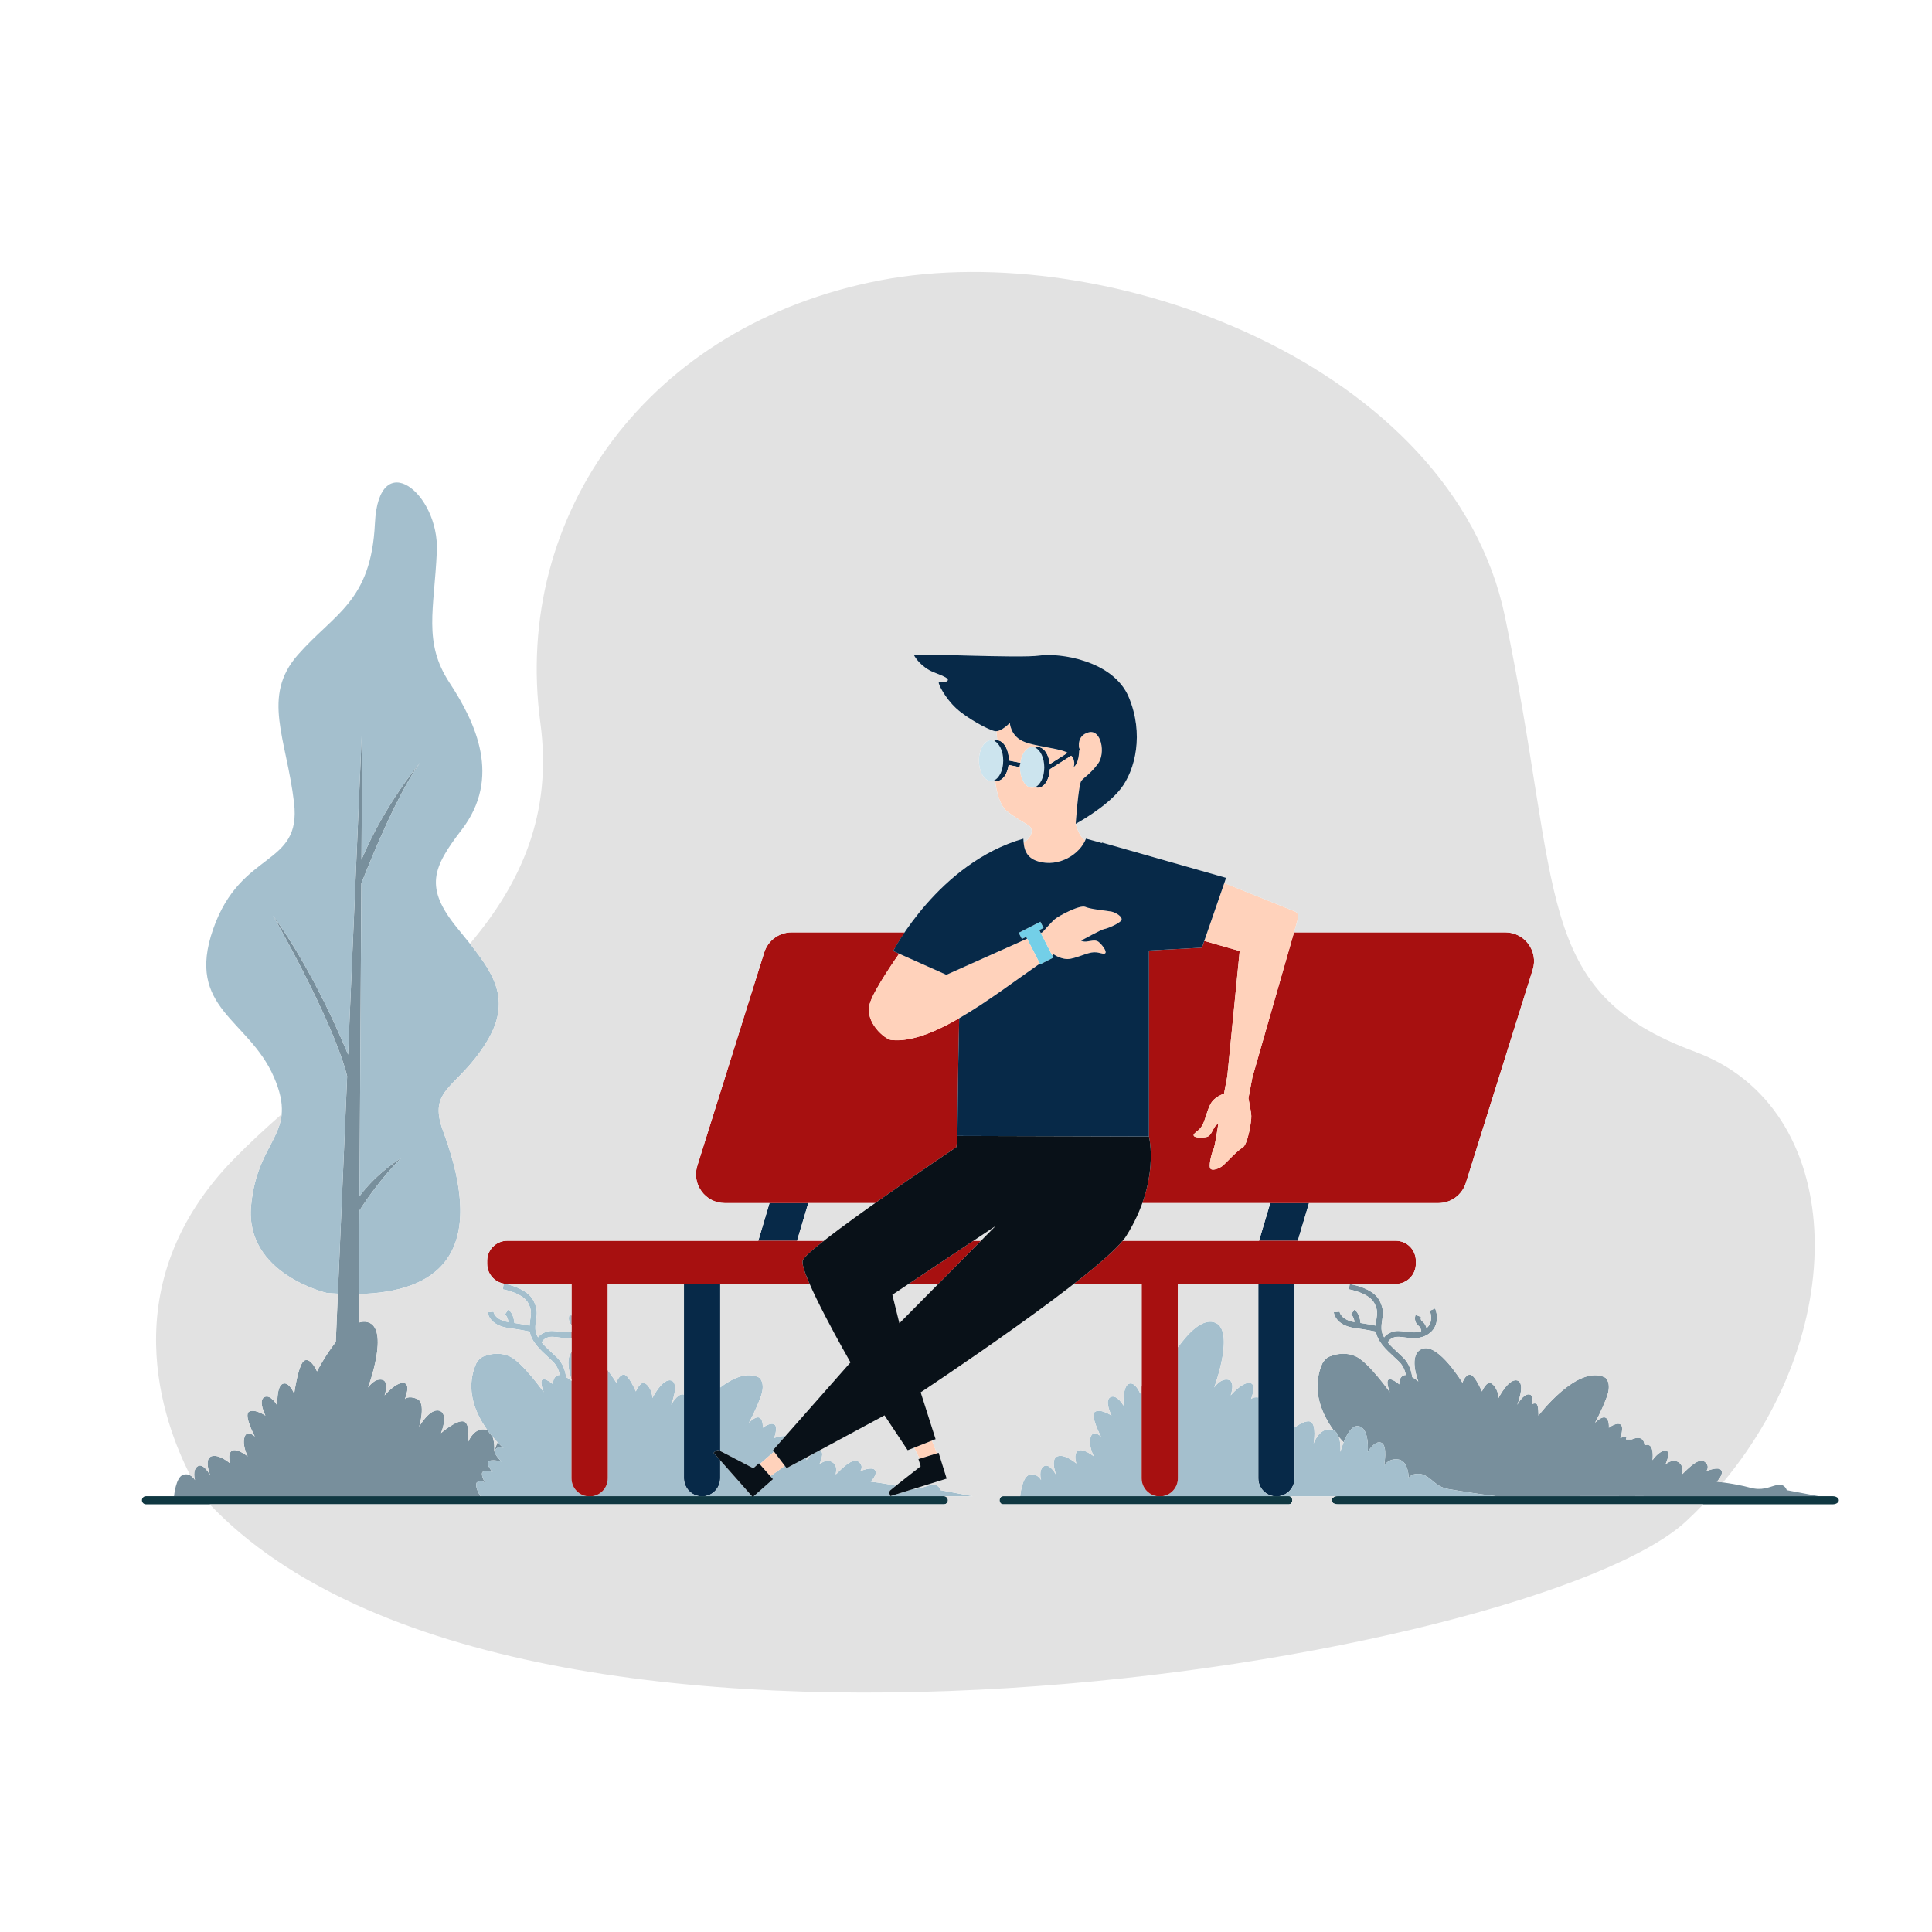 <svg width="288" height="288" viewBox="0 0 288 288" fill="none" xmlns="http://www.w3.org/2000/svg">
<path d="M71.643 223.066H25.943C25.943 223.066 26.183 220.184 27.316 219.84C28.448 219.497 29.066 220.63 29.066 220.63C29.066 220.63 28.619 219.12 29.477 218.571C30.335 218.022 31.33 219.909 31.33 219.909C31.33 219.909 30.369 217.507 31.502 217.095C32.634 216.684 34.316 218.159 34.316 218.159C34.316 218.159 33.835 216.752 34.556 216.272C35.276 215.791 36.923 217.095 36.923 217.095C36.923 217.095 36.065 215.483 36.443 214.248C36.82 213.012 37.986 214.145 37.986 214.145C37.986 214.145 36.271 210.919 37.129 210.439C37.986 209.958 39.565 211.022 39.565 211.022C39.565 211.022 38.433 208.792 39.393 208.277C40.354 207.762 41.349 209.546 41.349 209.546C41.349 209.546 41.178 206.699 42.139 206.287C43.099 205.875 43.854 207.762 43.854 207.762C43.854 207.762 44.472 203.164 45.432 202.787C46.393 202.409 47.251 204.434 47.251 204.434C47.251 204.434 48.438 202.099 50.055 200.051L51.748 160.425C49.63 152.033 40.694 136.483 40.694 136.483C46.87 144.915 51.41 156.027 51.885 157.21L54.004 107.601L53.884 128.16C57.392 119.803 62.669 113.629 62.669 113.629C59.414 118.032 55.53 127.454 53.864 131.692L53.593 178.305C56.327 174.674 59.781 172.648 59.781 172.648C57.094 175.335 54.945 178.339 53.58 180.452L53.508 192.892L53.483 197.161C53.928 197.013 54.371 196.977 54.8 197.091C58.162 197.983 54.868 206.836 54.868 206.836C54.868 206.836 55.761 205.463 56.927 205.669C58.093 205.875 57.331 208.003 57.331 208.003C57.331 208.003 58.986 206.047 60.153 206.15C61.319 206.253 60.359 208.552 60.359 208.552C60.359 208.552 60.873 207.968 62.212 208.552C63.55 209.135 62.486 212.669 62.486 212.669C62.486 212.669 64.064 209.856 65.505 210.302C66.947 210.748 65.745 213.63 65.745 213.63C65.745 213.63 68.147 211.537 69.177 211.914C70.206 212.292 69.691 215.174 69.691 215.174C69.691 215.174 70.48 212.875 72.23 213.081C72.4 213.101 72.544 213.155 72.677 213.225C72.936 213.582 73.194 213.907 73.441 214.2C73.793 215.18 73.671 216.444 73.671 216.444C73.671 216.444 73.848 215.779 74.161 215.003C74.688 215.557 75.054 215.866 75.054 215.866C75.054 215.866 74.273 215.503 73.838 216.085C73.402 216.666 74.782 217.883 74.782 217.883C74.782 217.883 73.22 217.429 72.82 217.883C72.421 218.337 73.438 219.445 73.438 219.445C73.075 219.281 72.257 219.063 71.93 219.445C71.603 219.826 72.294 221.007 72.294 221.007C71.567 220.535 71.058 221.007 71.058 221.007C70.731 221.734 71.643 223.066 71.643 223.066ZM71.643 223.066H97.107C97.107 223.066 97.079 223.063 97.04 223.057L71.643 223.066ZM271.145 223.041L266.35 222.133C266.35 222.133 266.059 221.079 264.861 221.37C263.662 221.66 262.718 222.278 260.756 221.733C258.795 221.188 255.925 220.861 255.925 220.861C255.925 220.861 257.015 219.772 256.579 219.154C256.143 218.536 254.363 219.299 254.363 219.299C254.363 219.299 255.017 218.536 254.036 217.846C253.055 217.156 250.839 219.771 250.73 219.771C250.622 219.771 251.166 218.536 250.186 217.955C249.205 217.374 248.261 218.318 248.261 218.318C248.261 218.318 249.241 216.248 248.261 216.248C247.28 216.248 246.336 217.664 246.336 217.664C246.336 217.664 246.59 215.848 245.863 215.448C245.649 215.33 245.396 215.363 245.147 215.465C245.147 215.465 245.172 213.729 243.24 214.572H242.377L242.503 214.114C241.976 214.199 241.541 214.359 241.541 214.359C241.541 214.359 242.158 212.652 241.541 212.325C240.923 211.997 239.828 212.833 239.828 212.833C239.828 212.833 239.942 211.671 239.361 211.344C238.78 211.017 237.763 212.093 237.763 212.093C237.763 212.093 238.671 210.508 239.506 208.292C240.342 206.077 239.288 205.35 239.288 205.35C235.183 203.279 229.335 211.017 229.335 211.017C229.335 211.017 229.371 209.455 229.044 209.273C228.717 209.092 228.354 209.346 228.354 209.346C228.354 209.346 228.79 207.929 227.919 207.857C227.047 207.784 226.175 209.418 226.175 209.418C226.175 209.418 227.483 206.149 226.175 205.786C224.867 205.423 223.378 208.401 223.378 208.401C223.378 207.202 222.506 206.04 221.961 206.149C221.417 206.259 220.908 207.421 220.908 207.421C220.908 207.421 219.855 204.914 219.128 204.914C218.402 204.914 218.002 206.113 218.002 206.113C218.002 206.113 214.478 200.301 212.117 201.028C209.756 201.754 211.428 205.931 211.428 205.931C211.428 205.931 211.018 205.566 210.516 205.285C210.416 204.476 210.103 203.276 209.153 202.35C208.913 202.117 208.662 201.883 208.408 201.648C207.881 201.16 207.346 200.663 206.909 200.151C206.94 199.984 207.09 199.623 207.798 199.367C208.227 199.212 208.785 199.285 209.432 199.369C210.444 199.501 211.705 199.666 212.901 198.886C214.55 197.809 214.299 195.903 213.936 195.045L213.133 195.385C213.162 195.455 213.8 197.006 212.655 197.982C212.565 197.64 212.384 197.254 212.019 196.976C211.696 196.729 211.806 196.388 211.831 196.323L211.428 196.16L211.026 195.99C210.88 196.336 210.789 197.133 211.49 197.668C211.747 197.865 211.832 198.202 211.859 198.436C211.101 198.706 210.313 198.605 209.546 198.505C208.818 198.409 208.13 198.319 207.502 198.547C206.902 198.763 206.546 199.062 206.335 199.355C206.106 198.962 205.96 198.558 205.942 198.139C205.918 197.572 205.986 197.134 206.05 196.711C206.176 195.889 206.296 195.112 205.639 193.851C204.643 191.938 201.346 191.439 201.208 191.415L201.075 192.194C201.105 192.199 204.069 192.725 204.866 194.254C205.391 195.261 205.306 195.814 205.189 196.579C205.143 196.883 205.094 197.219 205.076 197.608C204.64 197.516 203.915 197.378 202.807 197.213C202.704 195.791 201.983 195.271 201.897 195.214L201.408 195.936C201.427 195.95 201.808 196.24 201.919 197.08C199.872 196.737 199.699 195.582 199.693 195.532L198.825 195.617C198.833 195.697 199.035 197.565 201.96 197.971C203.713 198.214 204.675 198.409 205.105 198.507C205.329 199.979 206.591 201.151 207.816 202.286C208.065 202.516 208.311 202.745 208.545 202.973C209.161 203.573 209.446 204.341 209.578 204.968C209.461 204.964 209.351 204.98 209.249 205.022C208.45 205.349 208.595 206.366 208.595 206.366C208.595 206.366 207.36 205.313 206.961 205.676C206.561 206.039 207.179 207.528 207.179 207.528C207.179 207.528 203.946 202.951 202.021 202.152C200.096 201.353 198.388 202.152 198.388 202.152C197.626 202.297 197.122 203.242 197.122 203.242C195.368 207.183 197.096 210.864 198.809 213.222C199.18 213.417 199.422 213.778 199.573 214.197C199.831 214.504 200.075 214.774 200.292 215.001C200.766 213.826 201.556 212.391 202.548 212.598C204.195 212.941 203.886 216.441 203.886 216.441C203.886 216.441 204.916 214.657 205.911 215.069C206.906 215.48 206.322 218.465 206.322 218.465C206.322 218.465 207.043 217.299 208.518 217.573C209.994 217.848 209.994 220.352 209.994 220.352C209.994 220.352 210.268 219.632 211.538 219.701C212.807 219.769 213.631 220.97 214.557 221.485C215.484 222 215.964 221.965 217.988 222.308C219.85 222.624 222.721 222.997 223.171 223.054L235.533 223.05C235.533 223.04 235.534 223.028 235.535 223.017H241.36C241.343 223.027 241.325 223.039 241.308 223.049L243.761 223.048V223.017H245.01V223.048L271.145 223.041Z" fill="#788F9C"/>
<path d="M149.548 113.38C149.548 115.061 148.737 116.423 147.736 116.423C146.736 116.423 145.925 115.061 145.925 113.38C145.925 111.7 146.736 110.337 147.736 110.337C148.736 110.337 149.548 111.7 149.548 113.38ZM153.854 111.353C152.854 111.353 152.043 112.715 152.043 114.396C152.043 116.077 152.854 117.439 153.854 117.439C154.855 117.439 155.666 116.077 155.666 114.396C155.666 112.715 154.855 111.353 153.854 111.353Z" fill="#CCE4EE"/>
<path d="M150.395 113.367L152.108 113.716L151.977 114.359L150.354 114.029C150.177 115.398 149.453 116.424 148.585 116.424C148.438 116.424 148.297 116.392 148.16 116.336C148.956 116.015 149.547 114.815 149.547 113.38C149.547 111.945 148.956 110.745 148.16 110.424C148.297 110.369 148.438 110.337 148.585 110.337C149.582 110.337 150.391 111.692 150.395 113.367ZM161.042 111.796L160.69 111.241L156.488 113.902C156.347 112.457 155.603 111.352 154.702 111.352C154.556 111.352 154.414 111.385 154.278 111.439C155.073 111.761 155.666 112.96 155.666 114.395C155.666 115.83 155.074 117.03 154.278 117.351C154.414 117.407 154.556 117.439 154.702 117.439C155.648 117.439 156.423 116.221 156.505 114.669L161.042 111.796Z" fill="#072948"/>
<path d="M157.024 142.752L154.929 138.651L155.562 138.327L155.088 137.401L151.858 139.051L152.331 139.978L152.964 139.654L155.059 143.756L157.024 142.752Z" fill="#73CFE8"/>
<path d="M118.816 184.956H113.037L114.708 179.345H120.487L118.816 184.956ZM106.384 216.579C106.384 216.579 106.789 216.045 107.162 216.207C107.194 216.222 107.264 216.255 107.359 216.303V191.388H101.956V220.364C101.956 221.856 103.165 223.066 104.657 223.066C106.149 223.066 107.359 221.856 107.359 220.364V217.681L106.384 216.579ZM187.572 220.364C187.572 221.856 188.781 223.066 190.273 223.066C191.765 223.066 192.975 221.856 192.975 220.364V191.388H187.572V220.364ZM189.354 179.345L187.684 184.956H193.462L195.133 179.345H189.354Z" fill="#072948"/>
<path d="M66.06 168.63C72.929 187.133 65.035 192.631 53.508 192.893L53.581 180.453C54.946 178.339 57.095 175.335 59.782 172.648C59.782 172.648 56.327 174.674 53.593 178.306L53.865 131.693C55.531 127.454 59.415 118.032 62.669 113.629C62.669 113.629 57.393 119.804 53.885 128.161L54.005 107.602L51.886 157.211C51.411 156.028 46.87 144.916 40.694 136.483C40.694 136.483 49.63 152.033 51.748 160.426L50.363 192.845C49.823 192.818 49.28 192.785 48.731 192.74C48.731 192.74 36.488 189.915 37.429 179.743C38.371 169.572 44.587 169.195 40.82 160.53C37.052 151.866 27.635 150.359 31.778 138.493C35.922 126.626 44.964 129.263 43.833 119.657C42.703 110.05 38.936 103.834 44.398 97.619C49.861 91.403 55.323 89.708 55.888 78.029C56.453 66.351 65.495 73.509 65.118 82.173C64.741 90.838 63.046 95.735 67.001 101.763C70.957 107.79 74.773 115.927 68.826 123.685C64.493 129.336 63.234 132.277 68.132 138.304C73.029 144.332 76.796 148.476 72.464 155.445C68.132 162.414 63.674 162.203 66.06 168.63ZM85.195 220.364V205.845C85.044 205.721 84.739 205.483 84.386 205.285C84.286 204.477 83.973 203.276 83.023 202.35C82.784 202.117 82.532 201.884 82.278 201.649C81.751 201.16 81.216 200.664 80.78 200.152C80.81 199.983 80.961 199.622 81.668 199.367C82.098 199.212 82.656 199.285 83.302 199.369C83.873 199.444 84.522 199.529 85.195 199.449V198.568C84.605 198.658 84.004 198.582 83.415 198.505C82.688 198.41 82 198.32 81.372 198.547C80.772 198.764 80.416 199.062 80.204 199.355C79.976 198.963 79.83 198.559 79.812 198.14C79.788 197.573 79.856 197.135 79.92 196.711C80.046 195.889 80.165 195.112 79.509 193.852C78.596 192.099 75.767 191.466 75.191 191.353C75.157 191.348 75.124 191.344 75.091 191.338L74.945 192.194C74.975 192.199 77.939 192.724 78.736 194.254C79.261 195.261 79.176 195.814 79.059 196.579C79.013 196.883 78.964 197.219 78.946 197.608C78.51 197.516 77.785 197.379 76.677 197.213C76.573 195.79 75.853 195.271 75.767 195.214L75.278 195.936C75.297 195.949 75.678 196.24 75.789 197.08C73.742 196.737 73.569 195.582 73.563 195.531L72.695 195.617C72.703 195.696 72.905 197.565 75.83 197.971C77.583 198.214 78.545 198.409 78.975 198.506C79.198 199.98 80.46 201.151 81.686 202.286C81.934 202.516 82.18 202.744 82.414 202.973C83.03 203.573 83.316 204.341 83.447 204.968C83.331 204.964 83.22 204.98 83.118 205.022C82.319 205.349 82.465 206.366 82.465 206.366C82.465 206.366 81.23 205.313 80.83 205.675C80.43 206.039 81.048 207.528 81.048 207.528C81.048 207.528 77.815 202.951 75.89 202.152C73.965 201.353 72.257 202.152 72.257 202.152C71.495 202.297 70.991 203.241 70.991 203.241C68.017 209.925 75.055 215.864 75.055 215.864C75.055 215.864 74.274 215.501 73.838 216.083C73.402 216.664 74.782 217.88 74.782 217.88C74.782 217.88 73.221 217.426 72.821 217.88C72.421 218.335 73.438 219.443 73.438 219.443C73.075 219.279 72.258 219.061 71.931 219.443C71.604 219.824 72.294 221.004 72.294 221.004C71.567 220.532 71.059 221.004 71.059 221.004C70.732 221.731 71.644 223.063 71.644 223.063L87.789 223.058C86.347 223.003 85.195 221.819 85.195 220.364ZM112.295 218.87L113.133 218.129L113.251 218.263L115.392 216.396L115.226 216.176L117.088 214.066C116.308 214.029 115.411 214.359 115.411 214.359C115.411 214.359 116.028 212.652 115.411 212.325C114.794 211.998 113.699 212.833 113.699 212.833C113.699 212.833 113.812 211.671 113.231 211.344C112.65 211.017 111.633 212.094 111.633 212.094C111.633 212.094 112.541 210.509 113.377 208.293C114.212 206.077 113.158 205.35 113.158 205.35C111.347 204.436 109.196 205.433 107.359 206.832V216.302C108.342 216.794 112.295 218.87 112.295 218.87ZM85.195 196.117L84.896 195.992C84.763 196.307 84.678 196.997 85.195 197.522V196.117ZM85.195 201.546C84.288 202.64 84.926 204.863 85.195 205.649V201.546ZM107.359 217.682V220.364C107.359 221.781 106.268 222.941 104.88 223.055L112.112 223.052L107.359 217.682ZM187.572 220.364V208.319C186.802 208.2 186.488 208.552 186.488 208.552C186.488 208.552 187.449 206.253 186.282 206.15C185.116 206.046 183.461 208.002 183.461 208.002C183.461 208.002 184.223 205.875 183.057 205.669C181.89 205.463 180.998 206.836 180.998 206.836C180.998 206.836 184.292 197.983 180.929 197.091C179.127 196.613 177.089 198.756 175.585 200.848V220.364C175.585 221.856 174.376 223.065 172.884 223.065H190.273C188.781 223.066 187.572 221.856 187.572 220.364ZM217.987 222.311C215.963 221.968 215.482 222.002 214.556 221.488C213.629 220.973 212.806 219.772 211.536 219.703C210.267 219.635 209.993 220.355 209.993 220.355C209.993 220.355 209.993 217.85 208.517 217.576C207.041 217.301 206.321 218.468 206.321 218.468C206.321 218.468 206.904 215.483 205.909 215.071C204.914 214.659 203.885 216.443 203.885 216.443C203.885 216.443 204.194 212.944 202.547 212.601C200.9 212.258 199.802 216.443 199.802 216.443C199.802 216.443 200.11 213.287 198.36 213.081C196.611 212.875 195.821 215.174 195.821 215.174C195.821 215.174 196.336 212.292 195.307 211.914C194.736 211.705 193.746 212.254 192.975 212.785V220.364C192.975 221.856 191.765 223.065 190.273 223.065H223.237C223.237 223.065 220.012 222.654 217.987 222.311ZM101.955 220.364V207.894C101.906 207.876 101.851 207.862 101.789 207.857C100.917 207.785 100.045 209.419 100.045 209.419C100.045 209.419 101.353 206.15 100.045 205.787C98.738 205.423 97.248 208.402 97.248 208.402C97.248 207.203 96.377 206.041 95.832 206.15C95.287 206.259 94.779 207.421 94.779 207.421C94.779 207.421 93.725 204.915 92.999 204.915C92.272 204.915 91.873 206.114 91.873 206.114C91.873 206.114 91.362 205.271 90.599 204.268V220.364C90.599 221.819 89.448 223.002 88.007 223.06L104.437 223.055C103.048 222.942 101.955 221.782 101.955 220.364ZM138.731 221.37C137.899 221.572 137.189 221.93 136.175 221.949L132.724 223.021C132.724 223.021 132.404 222.432 132.705 222.159C132.781 222.09 133.108 221.827 133.554 221.473C131.763 221.087 129.795 220.862 129.795 220.862C129.795 220.862 130.885 219.772 130.449 219.154C130.013 218.537 128.233 219.299 128.233 219.299C128.233 219.299 128.887 218.537 127.906 217.846C126.926 217.156 124.71 219.772 124.601 219.772C124.492 219.772 125.037 218.536 124.056 217.955C123.075 217.374 122.131 218.319 122.131 218.319C122.131 218.319 123.112 216.248 122.131 216.248C122.115 216.248 122.1 216.251 122.084 216.252L120.832 216.927C120.456 217.291 120.206 217.664 120.206 217.664C120.206 217.664 120.23 217.493 120.242 217.245L117.257 218.854L117 218.515L114.829 220.046L113.693 218.762L115.226 220.493L112.335 223.051L145.016 223.04L140.221 222.132C140.221 222.133 139.93 221.079 138.731 221.37ZM170.182 220.364V206.544C170.054 207.245 169.984 207.763 169.984 207.763C169.984 207.763 169.23 205.875 168.269 206.287C167.308 206.699 167.48 209.546 167.48 209.546C167.48 209.546 166.484 207.762 165.524 208.277C164.563 208.792 165.695 211.022 165.695 211.022C165.695 211.022 164.117 209.958 163.259 210.438C162.402 210.919 164.117 214.144 164.117 214.144C164.117 214.144 162.951 213.012 162.573 214.247C162.196 215.483 163.054 217.096 163.054 217.096C163.054 217.096 161.407 215.792 160.686 216.272C159.966 216.753 160.446 218.16 160.446 218.16C160.446 218.16 158.765 216.684 157.632 217.096C156.5 217.508 157.46 219.909 157.46 219.909C157.46 219.909 156.465 218.022 155.607 218.571C154.75 219.12 155.196 220.63 155.196 220.63C155.196 220.63 154.578 219.498 153.446 219.841C152.314 220.184 152.073 223.066 152.073 223.066H172.884C171.392 223.066 170.182 221.856 170.182 220.364Z" fill="#A4BFCD"/>
<path d="M146.235 184.957L139.875 191.388H135.455L145.113 184.957H146.235ZM108.043 179.345H130.451C136.391 175.139 142.567 170.998 142.567 170.998L142.723 169.331C142.723 169.331 142.77 160.804 142.984 151.787C139.329 153.897 135.746 155.36 132.838 155.025C131.923 154.92 128.888 152.413 129.639 149.674C130.228 147.522 134.036 142.169 134.036 142.169L138.159 144.012L133.141 141.768C133.141 141.768 133.772 140.64 134.859 138.981H118.012C116.138 138.981 114.48 140.199 113.919 141.988L103.95 173.771C103.082 176.534 105.146 179.345 108.043 179.345ZM208.062 184.957H167.362C166.059 186.528 163.357 188.837 160.079 191.388H170.182V220.364C170.182 221.856 171.392 223.066 172.884 223.066C174.376 223.066 175.585 221.856 175.585 220.364V191.388H208.062C209.716 191.388 211.056 190.047 211.056 188.393V187.951C211.057 186.297 209.716 184.957 208.062 184.957ZM119.654 187.903C119.77 187.479 120.995 186.389 122.82 184.957H75.614C73.96 184.957 72.619 186.297 72.619 187.951V188.393C72.619 190.047 73.96 191.388 75.614 191.388H85.195V220.364C85.195 221.856 86.404 223.066 87.896 223.066C89.388 223.066 90.598 221.856 90.598 220.364V191.388H120.685C119.961 189.726 119.516 188.408 119.654 187.903ZM224.386 138.981H192.898L186.697 160.572L186.101 163.721C186.101 163.721 186.489 165.576 186.53 166.353C186.571 167.129 185.997 170.66 185.225 171.076C184.452 171.493 182.815 173.303 182.323 173.735C181.831 174.167 180.546 174.693 180.373 174.079C180.2 173.465 180.684 171.68 180.897 171.308C181.11 170.935 181.613 167.523 181.613 167.523C181.613 167.523 181.324 167.6 181.032 168.051C180.741 168.502 180.493 169.318 179.92 169.472C179.346 169.627 178.067 169.647 177.948 169.287C177.828 168.927 178.549 168.735 179.088 167.965C179.628 167.195 179.841 165.772 180.425 164.616C181.009 163.461 182.461 163.032 182.461 163.032L182.954 160.425L184.797 141.767L179.518 140.257L179.168 141.267L171.271 141.696V169.329V169.409C171.271 169.409 172.335 173.598 170.284 179.344H214.416C216.29 179.344 217.948 178.127 218.509 176.338L228.478 144.554C229.346 141.792 227.282 138.981 224.386 138.981Z" fill="#A71010"/>
<path d="M141.309 223.639C141.309 223.97 141.04 224.239 140.709 224.239H21.761C21.43 224.239 21.161 223.97 21.161 223.639C21.161 223.307 21.43 223.038 21.761 223.038H140.709C141.04 223.038 141.309 223.307 141.309 223.639ZM192.13 223.038H149.514C149.229 223.038 148.998 223.307 148.998 223.639C148.998 223.97 149.229 224.239 149.514 224.239H192.13C192.415 224.239 192.645 223.97 192.645 223.639C192.645 223.307 192.415 223.038 192.13 223.038ZM273.221 223.038H199.384C198.891 223.038 198.491 223.307 198.491 223.639C198.491 223.97 198.891 224.239 199.384 224.239H273.221C273.714 224.239 274.113 223.97 274.113 223.639C274.113 223.307 273.714 223.038 273.221 223.038Z" fill="#103842"/>
<path d="M153.105 139.931L155.002 143.644C148.5 148.136 139.104 155.746 132.837 155.025C131.922 154.919 128.888 152.412 129.638 149.673C130.228 147.521 134.036 142.168 134.036 142.168L141.071 145.313L153.105 139.931ZM165.67 135.887C165.028 135.758 162.597 135.554 161.797 135.192C160.997 134.83 157.842 136.514 157.249 137.017C156.655 137.52 155.415 138.953 155.415 138.953L155.152 139.085L156.85 142.41C156.924 142.362 157.001 142.311 157.074 142.265C157.074 142.265 158.296 143.161 159.569 142.924C160.842 142.688 162.103 141.995 163.042 141.957C163.982 141.92 164.571 142.376 164.785 142.063C164.999 141.75 164.207 140.745 163.737 140.383C163.268 140.02 162.468 140.318 161.932 140.359C161.397 140.401 161.161 140.218 161.161 140.218C161.161 140.218 164.179 138.549 164.604 138.493C165.03 138.436 166.742 137.739 167.125 137.23C167.51 136.72 166.312 136.017 165.67 135.887ZM155.666 114.396C155.666 114.298 155.663 114.2 155.657 114.105C155.663 114.201 155.666 114.298 155.666 114.396ZM150.395 113.367L152.09 113.712C152.275 112.361 152.994 111.353 153.854 111.353C154.001 111.353 154.143 111.385 154.279 111.441C154.279 111.441 154.278 111.44 154.278 111.44C154.414 111.385 154.556 111.353 154.702 111.353C155.603 111.353 156.347 112.458 156.488 113.903L159.151 112.217C157.803 111.479 154.154 111.293 152.422 110.466C150.616 109.604 150.534 107.757 150.534 107.757C150.534 107.757 149.418 108.94 148.524 108.997C148.572 109.439 148.624 109.887 148.662 110.344C149.624 110.412 150.392 111.736 150.395 113.367ZM149.995 120.829C151.115 121.781 152.383 122.445 153.279 123.005C154.123 123.532 153.931 124.729 152.592 125.623C152.712 126.835 153.14 127.928 154.754 128.41C157.74 129.301 160.771 127.479 161.775 125.276C160.805 124.679 160.351 122.81 160.351 122.81C160.351 122.81 160.756 116.938 161.194 116.391C161.632 115.843 162.453 115.46 163.657 113.873C164.861 112.285 164.15 108.672 162.288 109.165C160.427 109.658 160.865 111.519 160.865 111.519L161.041 111.797L160.861 111.911C160.798 113.935 160.058 114.325 160.058 114.325C160.058 114.325 160.399 113.422 159.7 112.646L156.505 114.67C156.423 116.222 155.647 117.44 154.702 117.44C154.556 117.44 154.414 117.408 154.277 117.352C154.141 117.408 154 117.44 153.853 117.44C152.853 117.44 152.042 116.078 152.042 114.397C152.042 114.233 152.051 114.074 152.066 113.917L151.977 114.36L150.353 114.03C150.176 115.399 149.452 116.425 148.584 116.425C148.506 116.425 148.43 116.415 148.354 116.397C148.544 118.41 149.248 120.194 149.995 120.829ZM113.251 218.263L114.829 220.046L117 218.515L115.392 216.396L113.251 218.263ZM192.954 135.835L182.504 131.634L179.519 140.259L184.798 141.769L182.955 160.426L182.462 163.033C182.462 163.033 181.01 163.462 180.426 164.618C179.841 165.774 179.629 167.196 179.089 167.966C178.55 168.736 177.829 168.929 177.949 169.288C178.068 169.649 179.347 169.628 179.921 169.474C180.494 169.319 180.742 168.504 181.033 168.052C181.325 167.601 181.613 167.525 181.613 167.525C181.613 167.525 181.111 170.937 180.898 171.309C180.685 171.682 180.201 173.466 180.374 174.08C180.547 174.694 181.832 174.168 182.324 173.736C182.817 173.304 184.453 171.494 185.226 171.078C185.998 170.661 186.572 167.131 186.531 166.354C186.491 165.578 186.102 163.722 186.102 163.722L186.698 160.573L193.504 136.874C193.629 136.436 193.386 135.977 192.954 135.835ZM136.258 215.805L137.08 217.451L137.186 217.418L139.677 216.644L138.921 214.75L136.258 215.805Z" fill="#FFD2BB"/>
<path d="M85.195 201.546C84.288 202.64 84.926 204.863 85.195 205.649V205.845C85.044 205.721 84.739 205.483 84.386 205.286C84.286 204.477 83.973 203.276 83.023 202.35C82.784 202.117 82.532 201.884 82.278 201.649C81.751 201.16 81.216 200.664 80.78 200.151C80.81 199.983 80.961 199.622 81.668 199.367C82.097 199.212 82.655 199.285 83.302 199.369C83.873 199.444 84.522 199.528 85.195 199.448V201.546ZM107.359 206.832C109.197 205.434 111.347 204.437 113.159 205.351C113.159 205.351 114.212 206.078 113.377 208.293C112.542 210.509 111.633 212.094 111.633 212.094C111.633 212.094 112.65 211.018 113.232 211.345C113.813 211.672 113.699 212.834 113.699 212.834C113.699 212.834 114.794 211.998 115.411 212.325C116.029 212.652 115.411 214.36 115.411 214.36C115.411 214.36 116.309 214.029 117.089 214.067L126.777 203.093C126.777 203.093 122.598 195.813 120.632 191.261C120.651 191.304 120.667 191.344 120.686 191.388H107.359V206.832H107.359ZM74.161 215.004C73.943 214.775 73.699 214.505 73.439 214.198C73.44 214.199 73.441 214.199 73.441 214.2C73.794 215.181 73.672 216.444 73.672 216.444C73.672 216.444 73.848 215.78 74.161 215.004ZM131.161 178.843C130.924 179.01 130.687 179.177 130.451 179.345H120.487L118.816 184.956H122.82C122.804 184.969 122.79 184.98 122.774 184.993C124.976 183.262 128.069 181.023 131.161 178.843ZM200.291 215.003C200.291 215.003 200.29 215.003 200.29 215.004C200.073 214.776 199.829 214.507 199.571 214.2C199.924 215.181 199.802 216.444 199.802 216.444C199.802 216.444 199.978 215.779 200.291 215.003ZM252.709 156.795C228.394 147.79 232.945 133.276 224.342 91.916C216.537 54.393 165.035 35.304 131.22 41.785C96.762 48.389 76.349 76.607 80.552 107.756C82.389 121.372 77.625 131.706 70.056 140.68C73.906 145.516 76.205 149.428 72.464 155.445C68.132 162.415 63.673 162.203 66.06 168.63C72.929 187.133 65.035 192.631 53.508 192.893L53.483 197.161C53.929 197.014 54.371 196.978 54.8 197.092C58.163 197.984 54.869 206.837 54.869 206.837C54.869 206.837 55.761 205.464 56.928 205.67C58.094 205.876 57.332 208.004 57.332 208.004C57.332 208.004 58.986 206.048 60.153 206.151C61.319 206.254 60.359 208.553 60.359 208.553C60.359 208.553 60.874 207.97 62.212 208.553C63.55 209.136 62.486 212.67 62.486 212.67C62.486 212.67 64.065 209.857 65.506 210.303C66.947 210.749 65.746 213.631 65.746 213.631C65.746 213.631 68.148 211.538 69.177 211.915C70.207 212.293 69.692 215.175 69.692 215.175C69.692 215.175 70.481 212.876 72.231 213.082C72.4 213.102 72.545 213.156 72.677 213.226C70.964 210.868 69.237 207.186 70.99 203.245C70.99 203.245 71.494 202.3 72.257 202.155C72.257 202.155 73.964 201.356 75.889 202.155C77.814 202.955 81.047 207.531 81.047 207.531C81.047 207.531 80.43 206.042 80.829 205.679C81.229 205.316 82.464 206.369 82.464 206.369C82.464 206.369 82.319 205.352 83.118 205.025C83.219 204.984 83.331 204.968 83.447 204.971C83.315 204.344 83.03 203.576 82.414 202.976C82.18 202.748 81.933 202.52 81.685 202.29C80.46 201.154 79.197 199.983 78.974 198.51C78.544 198.412 77.582 198.218 75.829 197.974C72.905 197.568 72.701 195.7 72.695 195.621L73.562 195.535C73.569 195.585 73.742 196.74 75.788 197.083C75.677 196.243 75.296 195.953 75.278 195.939L75.766 195.218C75.852 195.274 76.573 195.794 76.677 197.216C77.785 197.382 78.509 197.519 78.945 197.611C78.963 197.222 79.012 196.886 79.059 196.582C79.176 195.817 79.26 195.264 78.736 194.257C77.939 192.728 74.974 192.202 74.944 192.197L75.09 191.341C75.124 191.347 75.157 191.352 75.191 191.357C75.767 191.469 78.596 192.102 79.509 193.855C80.165 195.115 80.046 195.892 79.92 196.715C79.855 197.138 79.788 197.576 79.812 198.143C79.829 198.562 79.976 198.966 80.204 199.359C80.415 199.066 80.771 198.767 81.371 198.55C82 198.323 82.687 198.413 83.415 198.508C84.004 198.585 84.605 198.661 85.194 198.571V197.525C84.677 196.999 84.762 196.31 84.895 195.995L85.194 196.12V191.391H75.614C73.96 191.391 72.619 190.05 72.619 188.396V187.954C72.619 186.3 73.96 184.959 75.614 184.959H113.037L114.708 179.348H108.043C105.147 179.348 103.082 176.537 103.949 173.774L113.918 141.991C114.48 140.202 116.137 138.984 118.012 138.984H134.848C137.592 134.925 143.6 127.588 152.553 125.02C152.56 125.224 152.572 125.426 152.592 125.625C153.931 124.732 154.123 123.534 153.279 123.008C152.383 122.448 151.115 121.784 149.995 120.832C149.248 120.197 148.543 118.413 148.355 116.399C148.289 116.384 148.224 116.365 148.16 116.339C148.212 116.318 148.26 116.284 148.309 116.256C148.128 116.358 147.938 116.426 147.736 116.426C146.735 116.426 145.925 115.064 145.925 113.383C145.925 111.702 146.735 110.34 147.736 110.34C147.938 110.34 148.129 110.408 148.311 110.511C148.26 110.482 148.212 110.448 148.16 110.427C148.297 110.372 148.438 110.34 148.585 110.34C148.645 110.34 148.702 110.359 148.76 110.369C148.727 110.364 148.696 110.348 148.663 110.346C148.625 109.889 148.572 109.441 148.525 108.999C148.449 109.003 148.375 109.003 148.303 108.99C147.386 108.826 144.171 107.102 142.529 105.582C140.887 104.063 139.819 101.929 139.942 101.723C140.066 101.518 141.051 101.805 141.256 101.477C141.461 101.148 140.927 100.902 139.162 100.204C137.397 99.506 136.329 97.946 136.247 97.643C136.165 97.339 151.998 98.165 154.954 97.727C157.91 97.289 165.957 98.439 168.256 103.913C170.555 109.387 169.242 114.806 167.052 117.598C164.862 120.389 160.352 122.812 160.352 122.812C160.352 122.812 160.805 124.675 161.771 125.275C161.809 125.19 161.851 125.106 161.884 125.02C162.474 125.199 163.462 125.421 164.276 125.693L164.239 125.588L182.772 130.864L182.504 131.637L192.955 135.838C193.387 135.98 193.629 136.438 193.504 136.875L192.898 138.984H224.386C227.282 138.984 229.347 141.795 228.48 144.558L218.51 176.341C217.949 178.131 216.292 179.348 214.417 179.348H195.134L193.463 184.959H208.063C209.717 184.959 211.057 186.3 211.057 187.954V188.395C211.057 190.05 209.717 191.39 208.063 191.39H192.975V212.788C193.746 212.257 194.737 211.708 195.307 211.917C196.337 212.294 195.822 215.177 195.822 215.177C195.822 215.177 196.611 212.878 198.361 213.084C198.53 213.104 198.675 213.158 198.807 213.228C197.094 210.869 195.367 207.188 197.12 203.247C197.12 203.247 197.625 202.302 198.387 202.157C198.387 202.157 200.094 201.358 202.019 202.157C203.945 202.957 207.177 207.533 207.177 207.533C207.177 207.533 206.56 206.044 206.959 205.681C207.359 205.317 208.594 206.371 208.594 206.371C208.594 206.371 208.449 205.354 209.248 205.027C209.349 204.986 209.46 204.97 209.577 204.973C209.445 204.346 209.159 203.578 208.544 202.978C208.309 202.75 208.063 202.522 207.815 202.292C206.59 201.156 205.327 199.984 205.104 198.512C204.674 198.414 203.712 198.22 201.959 197.976C199.034 197.57 198.831 195.701 198.824 195.622L199.691 195.537C199.698 195.587 199.871 196.743 201.917 197.085C201.807 196.245 201.425 195.955 201.407 195.941L201.896 195.219C201.981 195.276 202.702 195.796 202.806 197.218C203.915 197.384 204.639 197.52 205.074 197.613C205.093 197.224 205.141 196.888 205.188 196.584C205.305 195.819 205.39 195.266 204.865 194.259C204.068 192.73 201.103 192.204 201.073 192.199L201.206 191.42C201.346 191.444 204.641 191.943 205.638 193.857C206.294 195.117 206.175 195.894 206.049 196.716C205.984 197.14 205.917 197.577 205.941 198.145C205.958 198.564 206.105 198.968 206.333 199.36C206.545 199.068 206.901 198.769 207.501 198.552C208.129 198.325 208.816 198.415 209.544 198.51C210.312 198.61 211.1 198.712 211.858 198.441C211.83 198.208 211.746 197.87 211.489 197.673C210.788 197.138 210.879 196.341 211.025 195.996L211.426 196.165L211.83 196.328C211.805 196.394 211.695 196.734 212.018 196.981C212.382 197.259 212.564 197.645 212.654 197.987C213.798 197.011 213.161 195.46 213.132 195.391L213.934 195.051C214.298 195.908 214.549 197.814 212.899 198.891C211.704 199.671 210.444 199.507 209.43 199.374C208.784 199.29 208.225 199.217 207.796 199.372C207.089 199.627 206.938 199.988 206.908 200.157C207.345 200.669 207.879 201.165 208.407 201.654C208.66 201.889 208.912 202.122 209.151 202.356C210.101 203.282 210.415 204.482 210.514 205.291C211.016 205.571 211.426 205.937 211.426 205.937C211.426 205.937 209.755 201.76 212.116 201.033C214.477 200.307 218.001 206.119 218.001 206.119C218.001 206.119 218.4 204.92 219.127 204.92C219.854 204.92 220.907 207.426 220.907 207.426C220.907 207.426 221.415 206.264 221.96 206.155C222.505 206.046 223.377 207.208 223.377 208.407C223.377 208.407 224.866 205.428 226.173 205.792C227.481 206.155 226.173 209.424 226.173 209.424C226.173 209.424 227.045 207.789 227.917 207.862C228.789 207.935 228.353 209.351 228.353 209.351C228.353 209.351 228.716 209.097 229.043 209.279C229.37 209.46 229.334 211.023 229.334 211.023C229.334 211.023 235.182 203.286 239.287 205.356C239.287 205.356 240.34 206.082 239.505 208.298C238.669 210.514 237.761 212.099 237.761 212.099C237.761 212.099 238.778 211.023 239.36 211.35C239.941 211.677 239.827 212.839 239.827 212.839C239.827 212.839 240.921 212.003 241.539 212.33C242.156 212.657 241.539 214.365 241.539 214.365C241.539 214.365 241.975 214.205 242.502 214.119L242.375 214.578H243.238C245.17 213.736 245.145 215.471 245.145 215.471C245.395 215.369 245.648 215.336 245.862 215.454C246.589 215.854 246.334 217.67 246.334 217.67C246.334 217.67 247.279 216.253 248.259 216.253C249.24 216.253 248.259 218.324 248.259 218.324C248.259 218.324 249.204 217.38 250.184 217.961C251.165 218.542 250.62 219.777 250.729 219.777C250.838 219.777 253.054 217.162 254.034 217.852C255.015 218.542 254.361 219.305 254.361 219.305C254.361 219.305 256.141 218.542 256.577 219.16C257.013 219.777 255.924 220.867 255.924 220.867C255.924 220.867 256.288 220.909 256.84 220.986C276.27 197.761 275.094 165.086 252.709 156.795ZM101.789 207.857C101.851 207.863 101.906 207.876 101.955 207.894V191.388H90.598V204.268C91.361 205.271 91.872 206.114 91.872 206.114C91.872 206.114 92.272 204.915 92.998 204.915C93.725 204.915 94.778 207.422 94.778 207.422C94.778 207.422 95.287 206.259 95.831 206.15C96.376 206.041 97.248 207.203 97.248 208.402C97.248 208.402 98.737 205.423 100.045 205.787C101.353 206.15 100.045 209.419 100.045 209.419C100.045 209.419 100.918 207.784 101.789 207.857ZM188.274 222.181C188.128 222.02 188.002 221.843 187.898 221.652C188.002 221.843 188.128 222.021 188.274 222.181ZM187.898 221.652C187.69 221.269 187.572 220.83 187.572 220.364V191.387H175.586V200.849C177.09 198.756 179.128 196.613 180.93 197.091C184.292 197.983 180.999 206.836 180.999 206.836C180.999 206.836 181.891 205.463 183.057 205.669C184.224 205.875 183.462 208.003 183.462 208.003C183.462 208.003 185.116 206.047 186.283 206.15C187.449 206.253 186.489 208.552 186.489 208.552C186.489 208.552 186.803 208.201 187.572 208.319V220.364C187.572 220.83 187.69 221.269 187.898 221.652ZM198.492 223.639C198.492 223.367 198.762 223.14 199.13 223.066H192.247C192.473 223.129 192.645 223.356 192.645 223.639C192.645 223.97 192.414 224.239 192.13 224.239H149.513C149.229 224.239 148.998 223.97 148.998 223.639C148.998 223.307 149.229 223.038 149.513 223.038H152.076C152.102 222.763 152.374 220.165 153.446 219.841C154.578 219.498 155.196 220.63 155.196 220.63C155.196 220.63 154.75 219.12 155.607 218.571C156.465 218.022 157.46 219.91 157.46 219.91C157.46 219.91 156.5 217.508 157.632 217.096C158.764 216.685 160.446 218.16 160.446 218.16C160.446 218.16 159.966 216.753 160.686 216.272C161.406 215.792 163.054 217.096 163.054 217.096C163.054 217.096 162.196 215.483 162.573 214.248C162.951 213.012 164.118 214.145 164.118 214.145C164.118 214.145 162.402 210.919 163.26 210.439C164.118 209.958 165.696 211.022 165.696 211.022C165.696 211.022 164.564 208.792 165.524 208.277C166.485 207.762 167.48 209.546 167.48 209.546C167.48 209.546 167.308 206.699 168.269 206.287C169.23 205.875 169.984 207.762 169.984 207.762C169.984 207.762 170.054 207.244 170.183 206.544V191.387H160.08C160.08 191.387 160.081 191.387 160.081 191.386C150.908 198.527 137.247 207.555 137.247 207.555L139.47 214.532L135.305 216.183L131.853 210.986L117.258 218.854L120.242 217.245C120.23 217.493 120.206 217.664 120.206 217.664C120.206 217.664 120.457 217.29 120.832 216.927L122.084 216.252C122.1 216.251 122.116 216.248 122.132 216.248C123.112 216.248 122.132 218.318 122.132 218.318C122.132 218.318 123.076 217.374 124.057 217.955C125.037 218.536 124.492 219.771 124.601 219.771C124.71 219.771 126.926 217.156 127.907 217.846C128.887 218.536 128.234 219.299 128.234 219.299C128.234 219.299 130.014 218.537 130.45 219.154C130.885 219.771 129.796 220.861 129.796 220.861C129.796 220.861 131.764 221.086 133.554 221.473C134.875 220.424 137.242 218.572 137.242 218.572L136.91 217.504L137.187 217.418L137.081 217.451L136.259 215.805L138.922 214.75L139.678 216.644L137.186 217.418L139.926 216.567L141.12 220.413L136.175 221.949C137.189 221.931 137.899 221.572 138.731 221.371C139.93 221.08 140.221 222.134 140.221 222.134L145.016 223.042L140.729 223.043C141.051 223.055 141.309 223.315 141.309 223.639C141.309 223.971 141.04 224.24 140.709 224.24H31.254C77.653 273.063 228.857 247.649 251.358 226.756C252.241 225.936 253.091 225.095 253.914 224.24H199.384C198.891 224.239 198.492 223.97 198.492 223.639ZM31.502 217.095C32.634 216.684 34.316 218.159 34.316 218.159C34.316 218.159 33.836 216.752 34.556 216.272C35.276 215.791 36.923 217.095 36.923 217.095C36.923 217.095 36.065 215.483 36.443 214.248C36.82 213.012 37.986 214.145 37.986 214.145C37.986 214.145 36.271 210.919 37.129 210.439C37.986 209.958 39.565 211.022 39.565 211.022C39.565 211.022 38.433 208.792 39.393 208.277C40.354 207.762 41.349 209.546 41.349 209.546C41.349 209.546 41.177 206.699 42.138 206.287C43.099 205.875 43.854 207.763 43.854 207.763C43.854 207.763 44.471 203.165 45.432 202.787C46.393 202.41 47.25 204.434 47.25 204.434C47.25 204.434 48.437 202.1 50.055 200.051L51.601 163.851L50.362 192.844C49.822 192.817 49.279 192.785 48.729 192.74C48.729 192.74 36.486 189.915 37.428 179.743C38.115 172.318 41.609 170.11 41.983 166.09C39.55 168.229 37.19 170.41 34.973 172.666C16.556 191.413 24.387 212.205 28.371 219.942C28.825 220.191 29.065 220.629 29.065 220.629C29.065 220.629 28.619 219.119 29.476 218.571C30.334 218.022 31.329 219.909 31.329 219.909C31.329 219.909 30.37 217.507 31.502 217.095ZM167.882 184.256C167.749 184.468 167.572 184.703 167.362 184.956H187.684L189.355 179.345H170.285V179.344C169.735 180.887 168.962 182.54 167.882 184.256ZM145.113 184.957H146.235L148.398 182.769L145.113 184.957ZM135.455 191.388L133.02 193.009L134.071 197.257L139.876 191.388H135.455Z" fill="#E2E2E2"/>
<path d="M171.272 169.41L142.723 169.331L142.567 170.998C142.567 170.998 120.169 186.016 119.654 187.903C119.139 189.791 126.777 203.092 126.777 203.092L115.226 216.177L117.257 218.854L131.852 210.987L135.304 216.184L139.469 214.533L137.246 207.555C137.246 207.555 164.589 189.487 167.882 184.256C172.988 176.146 171.272 169.41 171.272 169.41ZM134.071 197.257L133.02 193.009L148.398 182.769L134.071 197.257ZM113.324 218.345L115.226 220.494L112.21 223.163L106.383 216.58C106.383 216.58 106.789 216.045 107.161 216.207C107.534 216.37 112.294 218.87 112.294 218.87L113.132 218.129L113.324 218.345ZM139.925 216.567L141.12 220.413L132.724 223.021C132.724 223.021 132.403 222.432 132.704 222.159C133.005 221.886 137.24 218.572 137.24 218.572L136.908 217.504L137.185 217.418L139.925 216.567Z" fill="#091118"/>
<path d="M164.239 125.585L164.276 125.69C163.462 125.418 162.474 125.196 161.884 125.017C161.008 127.334 157.856 129.335 154.755 128.409C152.875 127.849 152.603 126.458 152.553 125.017C139.92 128.641 133.141 141.768 133.141 141.768L138.159 144.011L141.071 145.313L153.106 139.931L153.977 141.637L152.964 139.654L152.332 139.978L151.858 139.051L155.089 137.4L155.562 138.327L154.93 138.65L157.025 142.752L155.06 143.756L155.003 143.644C151.518 146.051 147.203 149.352 142.984 151.788C142.77 160.804 142.723 169.33 142.723 169.33L171.272 169.41V141.697L179.17 141.268L182.772 130.861L164.239 125.585ZM167.126 137.23C166.742 137.739 165.03 138.436 164.605 138.493C164.18 138.549 161.161 140.218 161.161 140.218C161.161 140.218 161.397 140.401 161.933 140.359C162.468 140.318 163.268 140.02 163.738 140.383C164.208 140.745 165 141.75 164.786 142.063C164.572 142.377 163.982 141.92 163.043 141.957C162.103 141.995 160.843 142.688 159.569 142.924C158.296 143.16 157.075 142.265 157.075 142.265C157.002 142.312 156.925 142.362 156.85 142.41L155.152 139.085L155.416 138.953C155.416 138.953 156.656 137.52 157.249 137.017C157.842 136.514 160.998 134.829 161.797 135.192C162.597 135.554 165.029 135.758 165.671 135.887C166.312 136.017 167.51 136.72 167.126 137.23Z" fill="#072948"/>
<path d="M160.866 111.519C160.866 111.519 160.428 109.658 162.289 109.165C164.151 108.673 164.862 112.286 163.658 113.873C162.454 115.46 161.633 115.843 161.195 116.391C160.757 116.938 160.352 122.81 160.352 122.81C160.352 122.81 164.863 120.387 167.052 117.595C169.242 114.804 170.556 109.384 168.257 103.91C165.958 98.437 157.911 97.287 154.955 97.725C151.999 98.163 136.165 97.337 136.248 97.64C136.33 97.944 137.397 99.504 139.162 100.201C140.928 100.9 141.461 101.146 141.256 101.474C141.051 101.803 140.066 101.516 139.943 101.721C139.82 101.926 140.887 104.061 142.529 105.58C144.171 107.099 147.386 108.823 148.303 108.987C149.221 109.151 150.535 107.756 150.535 107.756C150.535 107.756 150.617 109.603 152.423 110.465C154.23 111.328 158.13 111.492 159.32 112.313C160.511 113.134 160.059 114.325 160.059 114.325C160.059 114.325 160.893 113.886 160.866 111.519Z" fill="#072948"/>
</svg>
